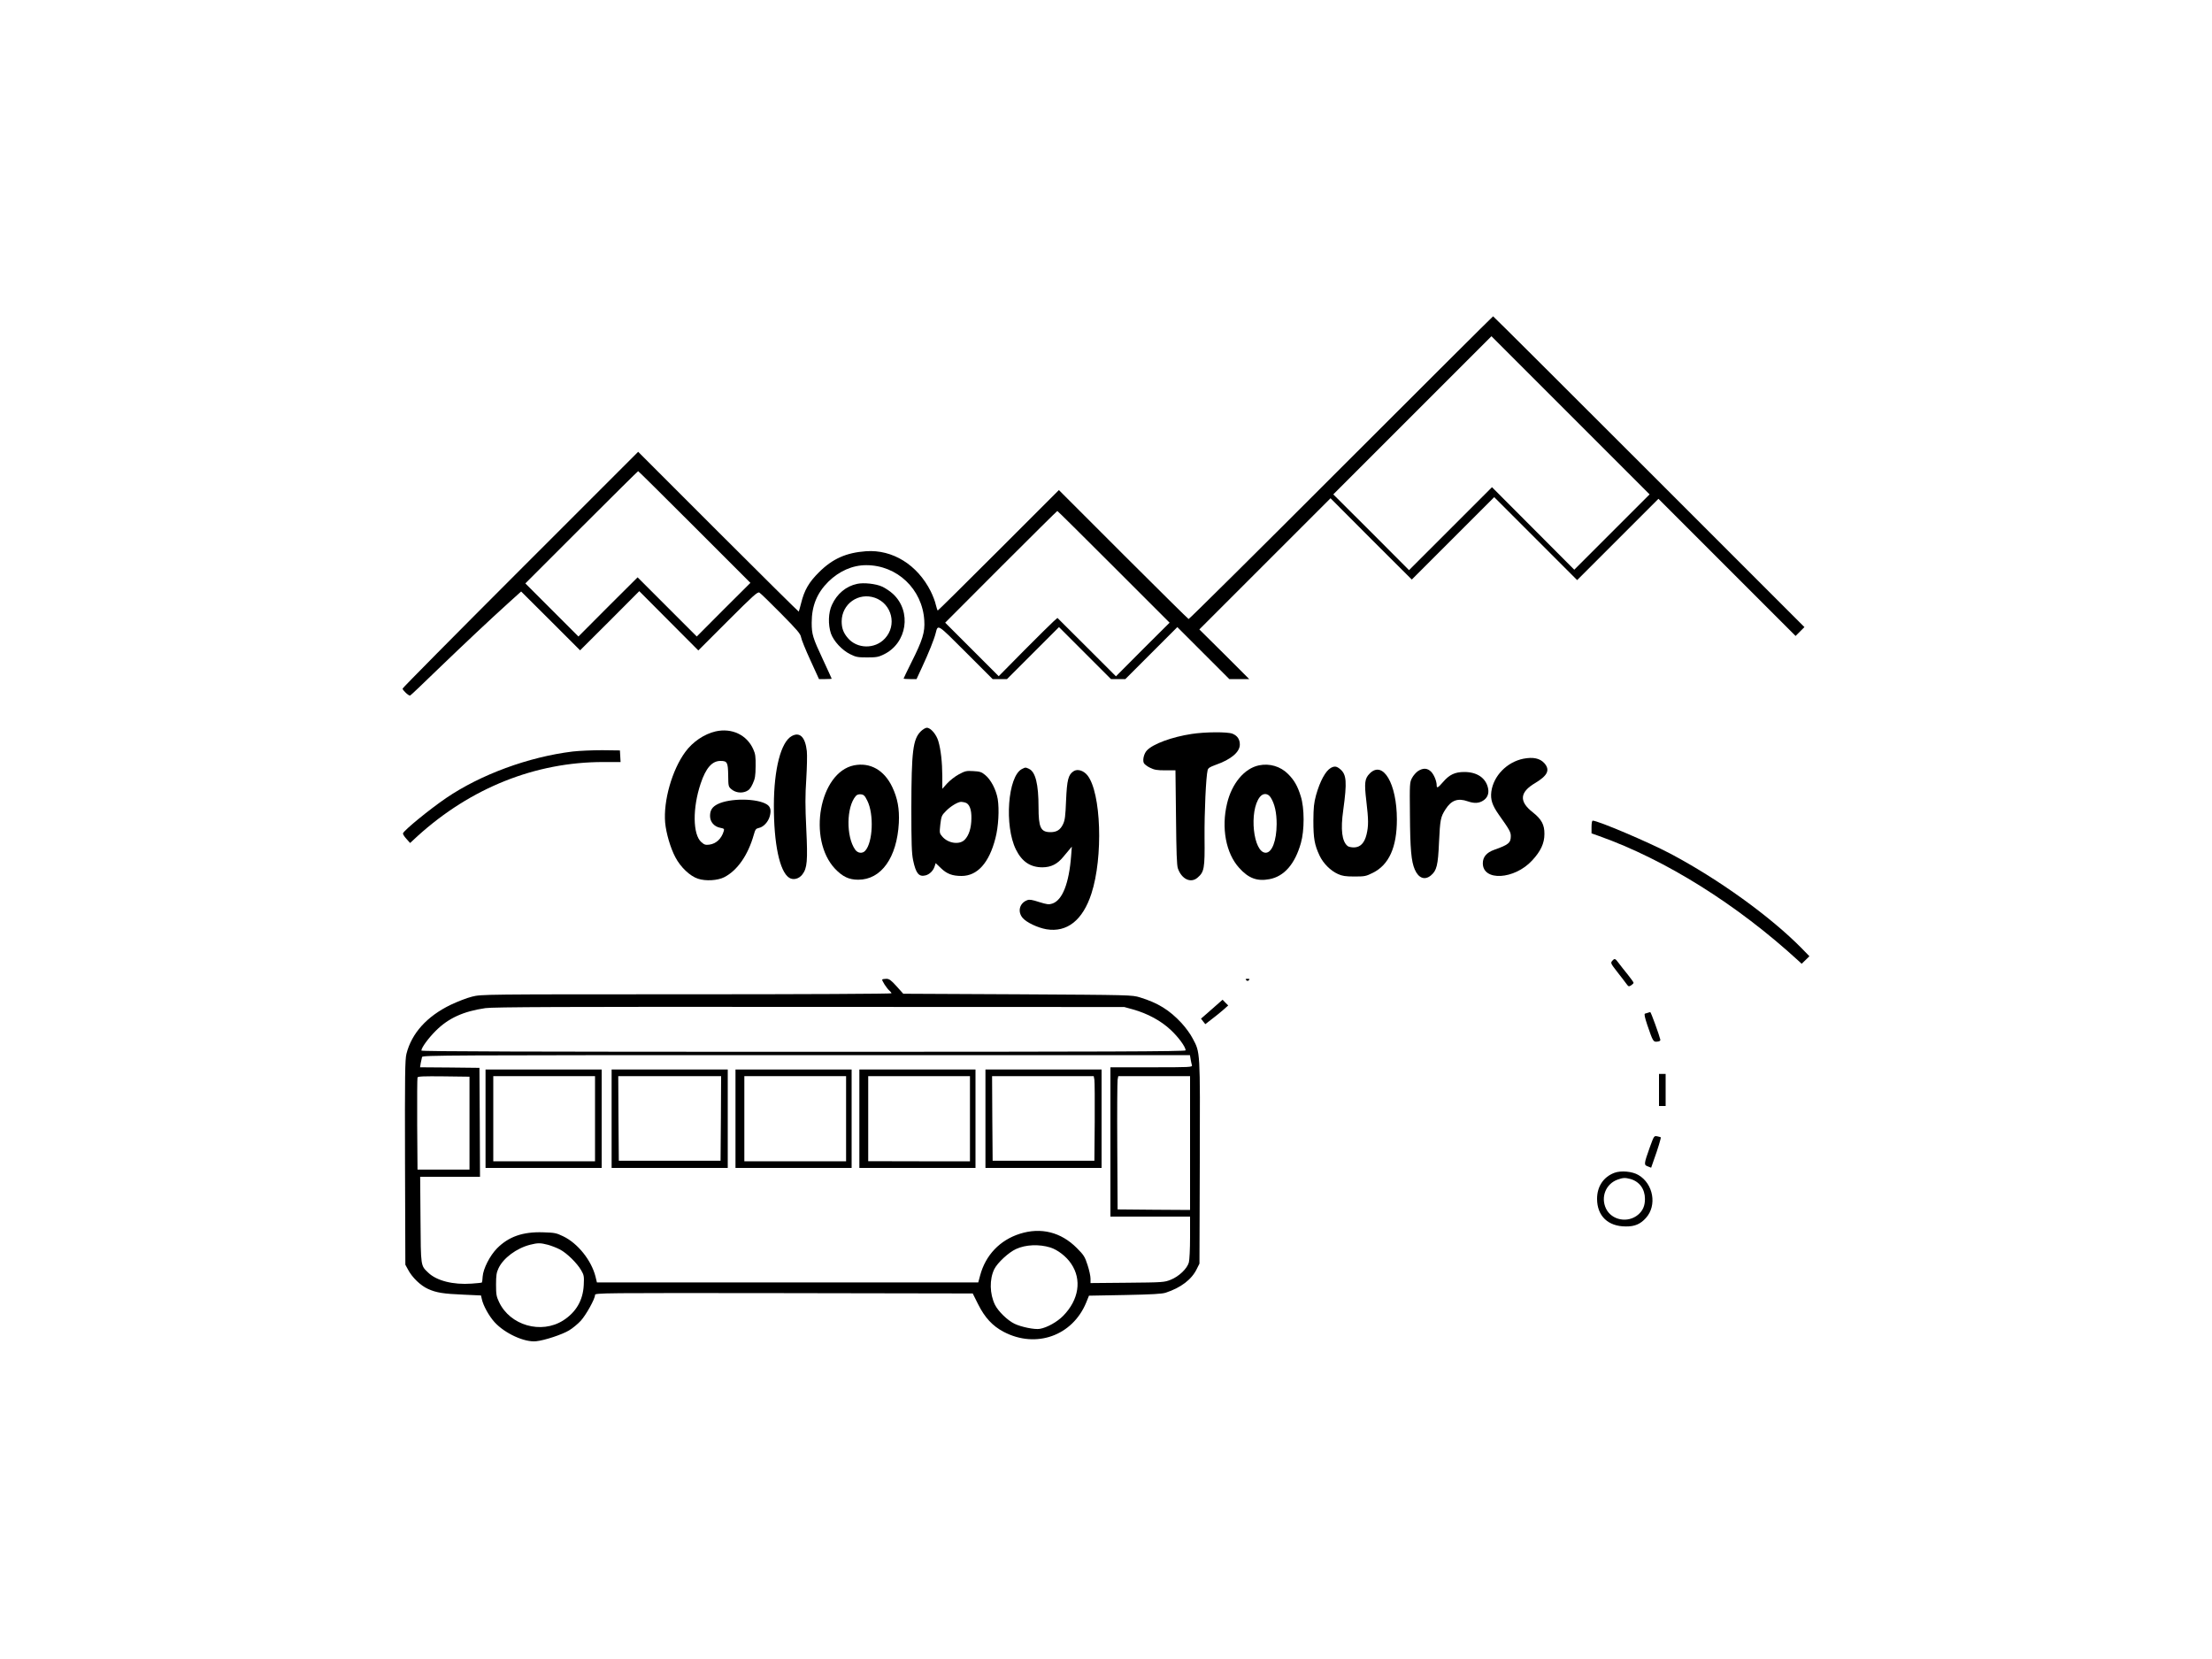 <?xml version="1.0" standalone="no"?>
<!DOCTYPE svg PUBLIC "-//W3C//DTD SVG 20010904//EN"
 "http://www.w3.org/TR/2001/REC-SVG-20010904/DTD/svg10.dtd">
<svg version="1.0" xmlns="http://www.w3.org/2000/svg"
 width="2000pt" height="1500pt" viewBox="0 0 2000 1500"
 preserveAspectRatio="xMidYMid meet">

<g transform="translate(0,1500) scale(0.1,-0.1)"
fill="#000000" stroke="none">
<path d="M12125 10770 c-753 -754 -1374 -1369 -1378 -1367 -5 1 -270 264 -591
584 l-582 582 -545 -545 c-299 -299 -547 -544 -550 -544 -3 0 -11 24 -18 53
-6 29 -27 83 -46 121 -121 240 -345 379 -585 362 -179 -13 -303 -68 -425 -190
-91 -90 -133 -162 -162 -281 -10 -38 -19 -72 -21 -75 -1 -2 -329 322 -727 720
l-725 725 -1065 -1065 c-586 -586 -1065 -1070 -1065 -1076 0 -15 56 -67 68
-63 6 2 117 108 248 235 259 249 464 442 643 604 l113 102 267 -266 266 -266
268 267 267 268 267 -268 267 -268 267 267 c231 231 269 265 285 256 11 -6 98
-91 195 -189 149 -151 177 -184 182 -215 3 -20 41 -114 84 -207 l78 -171 58 0
c31 0 57 2 57 3 0 2 -36 80 -79 173 -93 198 -102 230 -102 334 0 152 48 269
151 371 98 96 218 149 342 149 280 0 508 -217 525 -500 7 -106 -15 -177 -117
-380 -38 -77 -70 -142 -70 -145 0 -3 26 -5 59 -5 l58 0 50 108 c59 127 109
251 123 307 21 82 11 89 272 -172 l243 -243 65 0 65 0 235 235 235 235 235
-235 235 -235 65 0 65 0 235 235 235 235 235 -235 235 -235 90 0 90 0 -225
225 -226 224 593 593 593 593 367 -368 368 -367 372 372 373 373 375 -375 375
-375 368 368 367 367 620 -620 620 -620 40 40 40 40 -1405 1405 c-773 773
-1407 1405 -1410 1405 -3 0 -622 -617 -1375 -1370z m2450 -580 l-341 -341
-372 373 -372 373 -375 -375 -375 -375 -342 343 -343 342 715 715 715 715 715
-715 715 -715 -340 -340z m-8295 45 l505 -505 -243 -242 -242 -243 -268 268
-267 267 -268 -267 -267 -268 -240 240 -240 240 507 507 c280 280 510 508 513
508 3 0 232 -227 510 -505z m3790 -360 l505 -505 -243 -242 -242 -243 -264
264 -265 264 -35 -31 c-19 -17 -139 -135 -266 -263 l-230 -233 -242 242 -242
242 504 505 c278 278 507 505 510 505 3 0 232 -227 510 -505z"/>
<path d="M7750 9721 c-100 -21 -182 -89 -228 -190 -33 -70 -36 -178 -9 -259
25 -69 99 -150 174 -187 52 -26 68 -29 153 -29 83 0 102 3 151 27 211 102 254
389 83 547 -25 23 -69 53 -98 66 -56 26 -167 38 -226 25z m161 -126 c154 -55
201 -249 90 -368 -90 -98 -252 -95 -336 5 -40 47 -55 89 -55 150 1 158 152
265 301 213z"/>
<path d="M8325 8387 c-71 -71 -84 -181 -85 -690 0 -326 3 -412 16 -475 25
-119 52 -152 112 -137 36 9 69 41 82 80 l10 31 48 -46 c53 -51 102 -70 186
-70 143 0 249 118 306 340 28 106 36 262 21 356 -15 85 -62 176 -115 218 -31
26 -47 31 -106 34 -62 4 -74 1 -130 -29 -34 -18 -81 -55 -106 -82 l-44 -49 0
113 c-1 130 -13 239 -36 318 -18 61 -69 121 -104 121 -12 0 -37 -15 -55 -33z
m401 -643 c38 -10 59 -61 57 -144 -1 -86 -22 -153 -60 -192 -47 -49 -151 -34
-204 29 -25 29 -25 33 -17 109 9 74 12 82 51 121 41 43 108 83 137 83 8 0 24
-3 36 -6z"/>
<path d="M6470 8387 c-103 -24 -207 -94 -274 -186 -120 -163 -199 -443 -182
-639 9 -96 48 -230 93 -314 46 -88 132 -170 204 -193 69 -23 177 -17 238 14
118 61 214 199 266 382 14 50 19 57 46 63 42 8 85 55 99 106 14 53 7 85 -25
106 -88 57 -336 59 -447 3 -49 -25 -68 -55 -68 -107 0 -54 38 -97 94 -107 32
-6 36 -10 30 -29 -20 -69 -69 -115 -131 -123 -34 -4 -45 -1 -72 23 -78 69 -80
309 -6 529 47 141 103 205 179 205 62 0 68 -13 70 -131 1 -96 2 -102 28 -124
36 -31 88 -39 133 -21 28 12 41 27 61 70 21 46 25 70 26 158 1 86 -2 111 -21
153 -58 131 -194 195 -341 162z"/>
<path d="M10775 8364 c-179 -27 -350 -90 -405 -149 -26 -27 -40 -82 -29 -112
4 -11 29 -31 56 -44 40 -20 64 -24 140 -24 l91 0 5 -425 c3 -317 7 -434 17
-462 34 -97 116 -136 177 -84 61 52 67 82 64 361 -2 231 13 555 28 612 5 19
21 29 74 48 137 48 217 115 217 183 0 47 -22 80 -66 98 -43 18 -246 17 -369
-2z"/>
<path d="M7159 8345 c-98 -53 -161 -297 -162 -625 -1 -349 52 -600 138 -656
37 -24 89 -11 120 30 43 57 49 121 35 412 -10 206 -10 302 0 450 6 103 9 217
5 253 -14 126 -63 176 -136 136z"/>
<path d="M5177 8205 c-399 -49 -831 -208 -1144 -421 -152 -104 -378 -289 -389
-318 -3 -7 11 -29 30 -50 l34 -38 68 63 c480 435 1065 669 1677 669 l158 0 -3
53 -3 52 -160 2 c-88 0 -208 -5 -268 -12z"/>
<path d="M13774 8140 c-149 -30 -271 -155 -290 -298 -9 -71 8 -123 67 -207 98
-138 109 -158 109 -195 0 -61 -21 -78 -151 -124 -68 -24 -102 -65 -102 -121 0
-165 285 -149 446 25 77 83 111 155 111 239 1 84 -26 134 -106 197 -125 98
-118 181 22 264 114 68 137 119 83 180 -40 44 -101 57 -189 40z"/>
<path d="M7721 8080 c-312 -64 -422 -668 -171 -935 69 -72 126 -99 210 -99
208 0 350 200 367 514 6 127 -11 222 -60 325 -73 153 -200 224 -346 195z m121
-320 c61 -122 50 -376 -19 -452 -25 -28 -68 -23 -91 10 -83 117 -80 387 6 485
10 12 27 17 46 15 26 -3 35 -11 58 -58z"/>
<path d="M11383 8080 c-131 -27 -245 -163 -288 -343 -54 -222 -11 -452 109
-584 85 -95 163 -123 274 -102 133 25 230 136 284 326 33 115 33 317 -1 423
-28 92 -59 146 -114 201 -69 70 -168 99 -264 79z m107 -292 c36 -58 53 -137
53 -239 -1 -151 -42 -259 -99 -259 -113 0 -153 377 -53 504 30 38 74 35 99 -6z"/>
<path d="M12033 8057 c-48 -27 -98 -119 -134 -247 -19 -71 -23 -109 -24 -230
0 -159 10 -219 56 -316 33 -70 98 -136 167 -167 38 -17 67 -22 147 -22 94 0
105 2 167 33 146 72 218 230 218 482 0 325 -125 537 -245 417 -46 -46 -51 -84
-31 -251 20 -170 20 -223 2 -300 -19 -78 -56 -117 -114 -118 -23 0 -49 5 -58
13 -51 42 -64 149 -39 324 35 255 30 322 -27 370 -33 28 -52 30 -85 12z"/>
<path d="M9240 8047 c-128 -65 -161 -514 -54 -729 55 -110 131 -160 240 -160
78 1 134 29 188 95 19 23 44 53 56 67 l21 25 -6 -80 c-19 -252 -79 -405 -171
-435 -31 -10 -46 -8 -118 14 -64 21 -89 25 -108 17 -70 -26 -90 -103 -42 -160
34 -41 136 -89 215 -103 187 -31 329 82 407 322 108 331 88 915 -36 1070 -36
44 -90 60 -125 37 -48 -31 -60 -78 -68 -264 -6 -146 -10 -178 -28 -216 -25
-52 -59 -72 -117 -71 -85 2 -104 43 -104 226 0 208 -28 320 -86 346 -31 15
-33 15 -64 -1z"/>
<path d="M12822 8029 c-18 -12 -43 -40 -55 -63 -21 -40 -22 -49 -19 -331 2
-313 12 -424 44 -497 34 -79 91 -99 146 -53 52 44 64 90 73 300 10 206 14 228
59 298 52 82 112 103 200 72 58 -20 99 -19 138 5 39 24 56 62 47 110 -18 94
-98 150 -215 150 -85 0 -135 -24 -191 -89 -47 -54 -59 -61 -59 -33 0 39 -24
97 -50 124 -34 34 -72 36 -118 7z"/>
<path d="M14390 7522 l0 -57 68 -24 c601 -214 1248 -619 1805 -1130 l27 -25
35 34 35 34 -67 69 c-286 291 -756 629 -1193 860 -195 103 -652 297 -699 297
-7 0 -11 -23 -11 -58z"/>
<path d="M14577 6312 c-16 -18 -14 -23 45 -99 35 -44 72 -93 83 -108 19 -26
22 -27 43 -14 12 8 22 18 22 23 0 5 -24 39 -53 75 -30 36 -66 83 -82 104 -31
42 -36 44 -58 19z"/>
<path d="M7977 6144 c-7 -7 42 -83 67 -103 9 -8 16 -17 16 -22 0 -5 -797 -9
-1853 -9 -1841 0 -1854 0 -1938 -21 -46 -11 -133 -45 -194 -74 -215 -104 -353
-257 -400 -443 -13 -51 -15 -185 -13 -983 l3 -924 24 -44 c37 -71 114 -145
181 -175 76 -34 135 -44 326 -52 l153 -7 7 -31 c12 -59 65 -155 116 -211 92
-101 270 -183 375 -172 74 7 235 60 298 98 32 19 79 58 106 87 48 53 129 198
129 233 0 19 40 19 1708 17 l1707 -3 49 -98 c60 -120 130 -196 231 -249 292
-153 622 -36 746 265 l25 62 325 6 c246 5 335 10 369 21 137 45 234 119 280
213 l25 50 3 917 c3 1021 5 988 -65 1120 -19 38 -65 100 -101 139 -109 117
-212 181 -375 231 -72 22 -75 22 -1106 28 l-1034 5 -61 68 c-50 55 -66 67 -92
67 -17 0 -33 -3 -37 -6z m2268 -271 c131 -37 252 -102 340 -185 70 -65 135
-154 135 -185 0 -10 -698 -13 -3455 -13 -2451 0 -3455 3 -3455 11 0 26 61 110
130 179 114 114 249 176 449 205 68 10 688 13 2931 11 l2845 -1 80 -22z m520
-450 c4 -21 9 -46 12 -55 4 -17 -18 -18 -366 -18 l-371 0 0 -675 0 -675 360 0
360 0 0 -187 c0 -107 -5 -205 -11 -228 -16 -56 -89 -126 -164 -156 -58 -23
-69 -24 -392 -27 l-333 -3 0 41 c0 22 -12 78 -27 123 -24 74 -33 89 -97 153
-143 144 -324 189 -514 129 -181 -57 -311 -193 -360 -377 l-17 -63 -1724 0
-1724 0 -13 54 c-38 147 -160 299 -290 362 -64 31 -78 34 -184 37 -183 6 -311
-39 -416 -145 -65 -66 -125 -184 -130 -255 -1 -28 -5 -52 -7 -54 -2 -2 -44 -7
-93 -10 -167 -12 -316 26 -392 99 -69 66 -67 52 -70 480 l-3 387 270 0 271 0
-2 493 -3 492 -269 3 -268 2 6 38 c4 20 9 45 12 55 5 16 179 17 3474 17 l3469
0 6 -37z m-6520 -578 l0 -420 -235 0 -235 0 -3 410 c-1 225 0 416 3 423 3 10
56 12 237 10 l233 -3 0 -420z m6515 -180 l0 -605 -327 2 -328 3 -3 570 c-2
314 0 585 3 603 l6 32 324 0 325 0 0 -605z m-5805 -920 c32 -9 81 -28 109 -43
62 -33 152 -121 190 -186 26 -45 28 -54 24 -135 -7 -138 -69 -245 -186 -320
-199 -126 -481 -45 -580 167 -24 50 -27 70 -27 157 0 82 4 109 22 147 43 93
164 183 288 214 68 17 91 17 160 -1z m4541 -24 c67 -21 146 -82 189 -147 98
-144 70 -326 -72 -471 -54 -55 -146 -107 -212 -118 -46 -8 -168 17 -228 46
-64 31 -148 113 -177 172 -48 98 -51 230 -6 322 28 57 130 152 197 182 87 40
207 45 309 14z"/>
<path d="M4390 4885 l0 -445 525 0 525 0 0 445 0 445 -525 0 -525 0 0 -445z
m990 0 l0 -385 -460 0 -460 0 0 385 0 385 460 0 460 0 0 -385z"/>
<path d="M5530 4885 l0 -445 525 0 525 0 0 445 0 445 -525 0 -525 0 0 -445z
m988 3 l-3 -383 -460 0 -460 0 -3 383 -2 382 465 0 465 0 -2 -382z"/>
<path d="M6650 4885 l0 -445 525 0 525 0 0 445 0 445 -525 0 -525 0 0 -445z
m1000 0 l0 -385 -460 0 -460 0 0 385 0 385 460 0 460 0 0 -385z"/>
<path d="M7770 4885 l0 -445 525 0 525 0 0 445 0 445 -525 0 -525 0 0 -445z
m1000 0 l0 -385 -460 0 -460 1 0 384 0 385 460 0 460 0 0 -385z"/>
<path d="M8910 4885 l0 -445 525 0 525 0 0 445 0 445 -525 0 -525 0 0 -445z
m985 353 c3 -18 4 -190 3 -383 l-3 -350 -460 0 -460 0 -3 383 -2 382 459 0
460 0 6 -32z"/>
<path d="M11268 6138 c9 -9 15 -9 24 0 9 9 7 12 -12 12 -19 0 -21 -3 -12 -12z"/>
<path d="M10994 5908 c-33 -29 -77 -68 -98 -86 l-37 -32 19 -25 20 -25 58 45
c33 24 79 63 104 84 l45 40 -26 26 -25 26 -60 -53z"/>
<path d="M14900 5843 c-8 -2 -20 -6 -27 -8 -8 -3 -2 -33 21 -102 51 -149 54
-155 90 -151 21 2 30 8 28 18 -8 37 -85 250 -91 249 -3 0 -13 -3 -21 -6z"/>
<path d="M15000 5145 l0 -145 30 0 30 0 0 145 0 145 -30 0 -30 0 0 -145z"/>
<path d="M14917 4627 c-54 -152 -55 -160 -18 -173 l30 -12 25 72 c33 90 66
199 62 203 -1 2 -16 5 -32 9 -29 5 -29 5 -67 -99z"/>
<path d="M14597 4396 c-99 -37 -157 -124 -157 -235 0 -155 99 -250 260 -250
80 -1 132 21 182 77 102 113 67 309 -68 388 -55 33 -158 42 -217 20z m145 -56
c81 -23 131 -91 131 -180 0 -63 -19 -106 -62 -143 -93 -78 -239 -50 -290 55
-50 104 -2 225 106 263 47 17 67 18 115 5z"/>
</g>
</svg>
